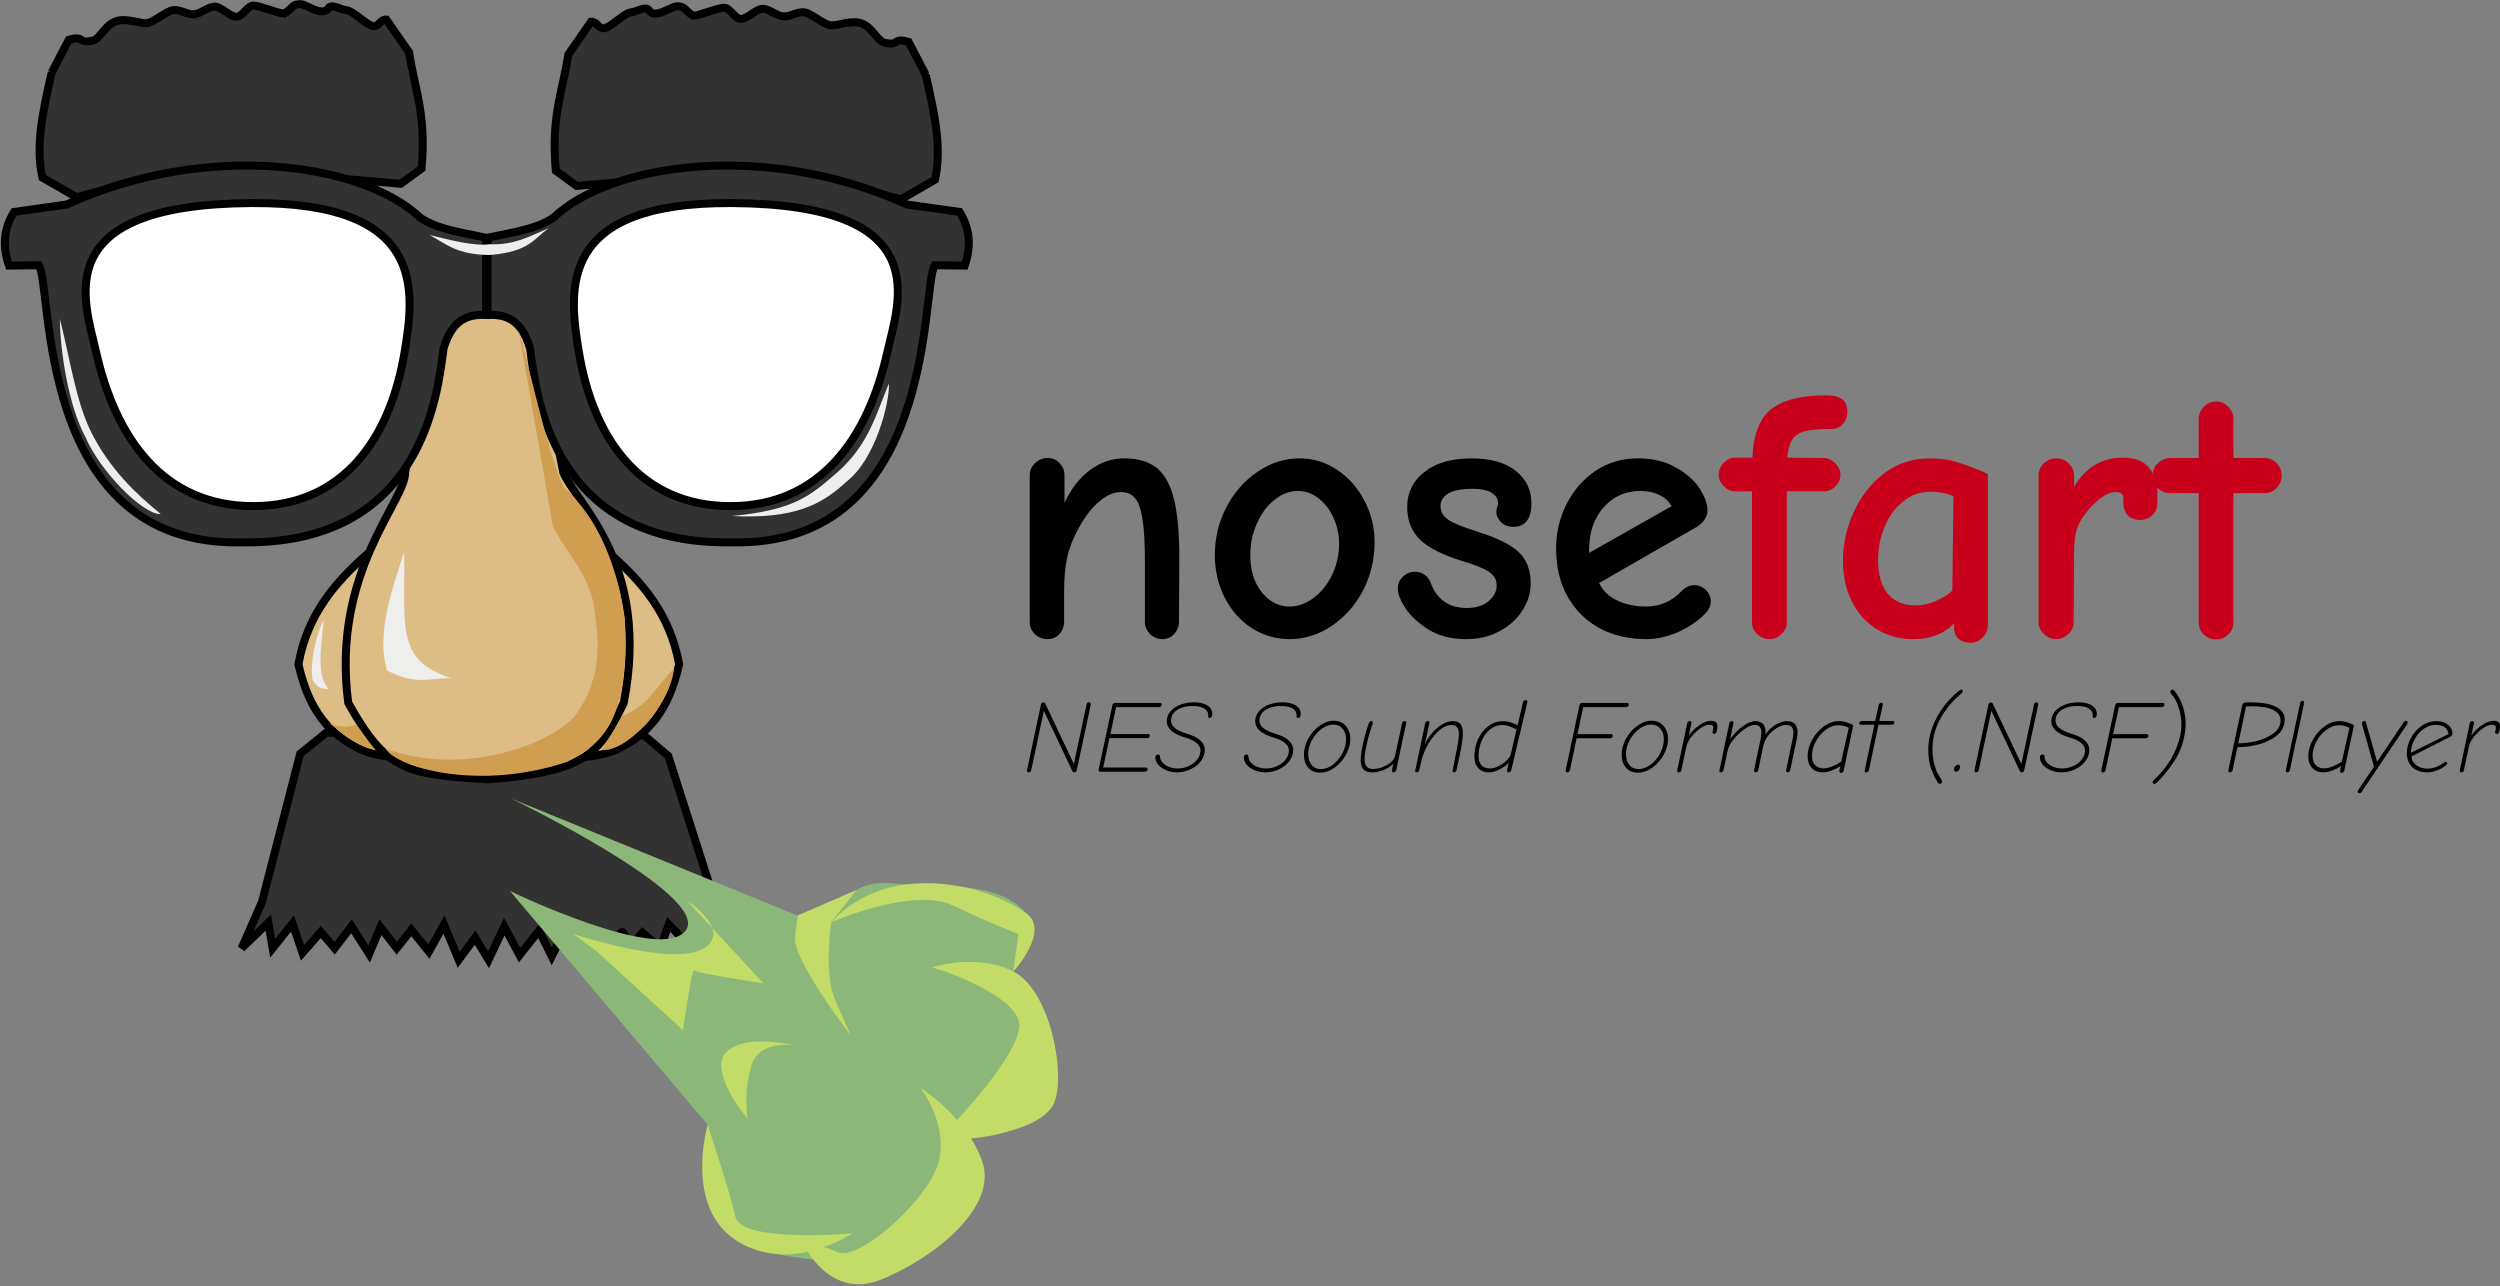 <?xml version="1.0" encoding="UTF-8" standalone="no"?>
<svg
   xmlns:dc="http://purl.org/dc/elements/1.1/"
   xmlns:cc="http://creativecommons.org/ns#"
   xmlns:rdf="http://www.w3.org/1999/02/22-rdf-syntax-ns#"
   xmlns:svg="http://www.w3.org/2000/svg"
   xmlns="http://www.w3.org/2000/svg"
   xmlns:sodipodi="http://sodipodi.sourceforge.net/DTD/sodipodi-0.dtd"
   xmlns:inkscape="http://www.inkscape.org/namespaces/inkscape"
   width="515.307"
   height="265.173"
   viewBox="0 0 136.342 70.16"
   version="1.1"
   id="svg8"
   sodipodi:docname="nosefart.svg"
   inkscape:version="1.0.2 (e86c870879, 2021-01-15)">
  <rect x="0" y="0" width="136.342" height="70.16" fill="#808080" stroke="none"/>
  <sodipodi:namedview
     pagecolor="#ffffff"
     bordercolor="#666666"
     borderopacity="1"
     objecttolerance="10"
     gridtolerance="10"
     guidetolerance="10"
     inkscape:pageopacity="0"
     inkscape:pageshadow="2"
     inkscape:window-width="1508"
     inkscape:window-height="793"
     id="namedview74"
     showgrid="false"
     inkscape:zoom="1.8099382"
     inkscape:cx="259.43295"
     inkscape:cy="202.07394"
     inkscape:window-x="1507"
     inkscape:window-y="219"
     inkscape:window-maximized="0"
     inkscape:current-layer="g1202" />
  <defs
     id="defs2">
    <path
       id="rect1046"
       d="M122.692 89.672h81.564v24.382h-81.564z" />
    <path
       id="rect1645"
       d="M129.658 89.382h69.663v32.8h-69.663z" />
  </defs>
  <g
     id="layer1"
     transform="translate(-64.506 -69.685)">
    <g
       id="g1250"
       transform="translate(32.669 65.294) scale(.265)">
      <g
         id="g3057"
         transform="translate(113.155 7.442) scale(1.643)">
        <path
           id="path3789"
           style="fill:#323232;stroke:#000"
           d="m45.106 1021.7-3.253 2.623-4.79 18.581-2.545 5.783 3.338-3.21.546 3.21 2.49-3.1 1.249 3.681 2.292-2.615 1.737 2.034 2.103-2.744 2.219 3.47 1.41-3.36 2.037 2.634 1.84-2.303 2.19 2.74 1.891-3.4 1.847 4.416 2.052-2.788 1.686 2.788 1.971-4.16 1.913 3.579 2.439-3.074 1.591 3.22 2.007-3.966 1.877 2.948 1.782-2.044 2.102 2.044c.64-.068.733-4.524 1.942 0l1.658-1.94 2.227 1.94 1.065-2.983 2.819 2.983 1.167-1.94 2.447.66 2.212 1.28-2.395-4.334-6.313-19.75-3.046-2.583z"
           transform="translate(0 -924.36)" />
        <path
           id="use3019"
           style="fill:#debc85;stroke:#000"
           d="M80.563 999.2c4.066 3.56 7.62 7.603 8.753 13.923-1.284 5.668-3.767 8.876-8.162 10.837-4.237 1.444-5.793.442-8.664.115z"
           transform="translate(0 -924.36)" />
        <path
           id="path3017"
           style="fill:#debc85;stroke:#000"
           d="M50.385 999.2c-4.066 3.56-7.62 7.603-8.753 13.923 1.284 5.668 3.766 8.876 8.162 10.837 4.237 1.444 5.793.442 8.664.115z"
           transform="translate(0 -924.36)" />
        <path
           id="path3011"
           style="fill:#debc85;stroke:#000"
           d="M54.998 989.06c.132 3.605-9.287 12.443-7.127 28.898 4.788 8.571 7.285 8.95 17.554 9.58 12.532-1.016 13.867-3.263 16.956-9.58 3.418-17.547-6.024-24.992-7.585-28.898l-4.022-21.02-11.932-.516z"
           transform="translate(0 -924.36)" />
        <path
           id="path3795"
           style="fill:#323232;stroke:#000;stroke-width:1px"
           d="m10.727 939 2.134-4.098c2.066-.61 1.049.53 2.976.103.964-.213 1.45-1.789 2.796-2.374 1.345-.585 3.161.305 4.066.169.905-.136 2.378-1.516 3.257-1.618.88-.102 1.746.589 2.602.517.856-.071 1.701-.905 2.537-.95.835-.044 1.952 1.283 2.77 1.262.817-.021 1.335-1.39 2.138-1.39.802-.001 3.053.978 3.842.995 1.21-.746.946-1.176 2.056-1.184.772.04 2.704 1.637 3.47.518.435-.633 1.531.193 2.295.243.763.05 2.594 1.946 3.358 1.996.763.05.848-.872 1.614-.825l2.846 4.098c.797 4.986 2.163 7.726 1.574 14.56l-2.609 1.912c-13.539-1.246-27.079-2.155-40.618 1.682l-4.269-2.459c-.884-3.976.025-8.169 1.165-13.158z"
           transform="translate(0 -924.36)" />
        <path
           id="path2985"
           style="fill:#323232;stroke:#000"
           d="M6.01 956.46c-1.389 2.246-1.415 4.486-.633 6.721l3.753-.037c1.728 2.666-.45 35.224 25.322 34.704 22.645.397 24.58-18.371 25.363-24.315 1.204-3.961 3.348-4.196 5.32-4.19v-9.654c-3.541-.755-5.983-1.047-8.223-2.485-7.125-6.799-26.46-9.762-44.319-1.67z"
           transform="translate(0 -924.36)" />
        <path
           id="use3799"
           style="fill:#323232;stroke:#000;stroke-width:1px"
           d="m120.2 939.27-2.134-4.098c-2.066-.61-1.049.53-2.976.103-.964-.213-1.45-1.789-2.796-2.374-1.345-.585-3.161.305-4.066.169-.905-.136-2.378-1.516-3.257-1.618-.88-.102-1.746.589-2.602.517-.856-.071-1.701-.905-2.537-.95-.835-.044-1.952 1.283-2.77 1.262-.817-.021-1.335-1.39-2.138-1.39-.802-.001-3.053.978-3.842.995-1.21-.746-.946-1.176-2.056-1.184-.772.04-2.704 1.637-3.47.518-.435-.633-1.531.193-2.295.243-.763.05-2.594 1.946-3.358 1.996-.763.05-.848-.872-1.614-.825l-2.846 4.098c-.797 4.986-2.163 7.726-1.574 14.56l2.609 1.912c13.539-1.246 27.079-2.155 40.618 1.682l4.268-2.459c.885-3.976-.024-8.169-1.164-13.158z"
           transform="translate(0 -924.36)" />
        <path
           id="use2987"
           style="fill:#323232;stroke:#000"
           d="M124.45 956.46c1.389 2.246 1.415 4.486.633 6.721l-3.754-.037c-1.727 2.666.45 35.224-25.322 34.704-22.645.397-24.58-18.371-25.363-24.315-1.203-3.961-3.347-4.196-5.318-4.19v-9.654c3.54-.755 5.982-1.047 8.222-2.485 7.125-6.799 26.46-9.762 44.319-1.67z"
           transform="translate(0 -924.36)" />
        <path
           id="path3008"
           style="fill:#fff;stroke:#000;stroke-linecap:round"
           d="M54.937 973.97c-1.811 10.962-7.76 19.338-18.992 19.338-11.231 0-17.216-8.465-19.656-19.297-1.45-6.438-6.248-18.507 19.498-18.659 21.821-.128 20.432 10.854 19.15 18.618z"
           transform="translate(0 -924.36)" />
        <path
           id="use3013"
           style="fill:#fff;stroke:#000;stroke-linecap:round"
           d="M76.752 973.97c1.811 10.962 7.76 19.338 18.992 19.338 11.231 0 17.216-8.465 19.656-19.297 1.45-6.438 6.248-18.507-19.498-18.659-21.821-.128-20.432 10.854-19.15 18.618z"
           transform="translate(0 -924.36)" />
        <path
           id="path3802"
           d="M11.748 45.49c.045 4.303 1.16 11.088 3.21 14.822 1.791 4.205 7.16 9.725 9.426 9.63-3.152-2.585-6.29-5.526-8.675-10.176-1.974-3.962-2.655-9.153-3.961-14.275z"
           style="fill:#eeeeec" />
        <path
           id="path3804"
           style="fill:#eeeeec"
           d="M95.941 70.188c7.711.4 11.201-1.379 14.315-4.284 3.635-2.77 5.453-9.916 5.338-12.328-1.607 3.863-2.533 7.683-6.454 11.14-3.354 2.887-5.277 4.72-13.2 5.471z" />
        <path
           id="path3806"
           d="M58.054 34.986c2.065 1.102 3.352 2.47 7.534 2.511 5.065-.424 5.462-2.039 7.438-3.38-2.393 1.012-4.35 2.173-7.438 2.028-1.872.272-4.976-.518-7.534-1.159z"
           style="fill:#eeeeec" />
        <path
           id="path3808"
           d="m69.209 46.879 4.274 24.459c1.484 3.31 4.625 6.073 5.225 10.475.347 2.975 1.416 8.21-2.497 13.5-3.371 3.632-14.032 7.512-23.642 4.026 1.269 2.263 11.54 5.427 22.775 1.614 4.014-2.262 7.794-4.409 7.18-17.887-.934-6.493-3.282-12.565-7.613-16.434-1.886-3.788-3.615-12.11-5.702-19.753z"
           style="fill:#d09e50" />
        <path
           id="path3810"
           d="M79.571 99.488c2.953.41 8.536-5.284 9.103-10.126-1.215.737-3.061 4.68-6.472 5.892-.734 1.069-1.498 2.667-2.631 4.234z"
           style="fill:#d09e50" />
        <path
           id="path3812"
           d="M51.159 99.449c-2.308-.418-4.064-2.098-5.67-3.347.68.324 2.078.774 3.416.205z"
           style="fill:#d09e50" />
        <path
           id="path3814"
           d="M54.866 74.679c-1.62 5.11-3.496 10.264-2.125 14.876 3.964 2.002 5.521.793 8.114.966-7.217-2.26-5.776-6.61-5.989-15.842z"
           style="fill:#eeeeec" />
        <path
           id="path3816"
           style="fill:#eeeeec"
           d="M44.82 83.18c-1.038 1.934-1.812 5.688-1.397 7.636.481.567.706 1.067 1.967 1.034-1.006-1.303-1.334-2.778-.57-8.67z" />
      </g>
    </g>
  </g>
  <g
     id="layer2"
     transform="translate(-64.506 -69.685)">
    <g
       id="g1202"
       transform="rotate(-172.763 65.262 74.921) scale(.207)"
       style="stroke:none;stroke-width:1.277;stroke-miterlimit:4;stroke-dasharray:none;stroke-opacity:1">
      <path
         d="m159.2 170.6-59.4-54.5s-5.5-26.5-11.7-29.5c-6.2-2.9-23.7-2.2-23.7-2.2S47.5 77.9 37 92.6s-6.3 28.6-6.3 28.6-19.2 2.9-20.2 17.6c-1 14.7 14.5 27.5 14.5 27.5s-8.5 11.3.3 17c8.8 5.8 20.6 2.5 34.5 2 13.9-.5 14.7-13.9 14.7-13.9l87.4 23.4s-55-18.5-50-28.5c4.9-9.9 47.3 4.3 47.3 4.3z"
         id="path1186"
         style="stroke:none;stroke-width:1.277;stroke-miterlimit:4;stroke-dasharray:none;stroke-opacity:1;fill:#8bb779" />
      <path
         d="M99.8 116.1s3.6-22.6-11.7-29.5c-15.3-6.9-29.7 5.9-29.7 5.9s28.6-6.3 31.1.5 10.3 23.1 10.3 23.1z"
         id="path1188"
         style="stroke:none;stroke-width:1.277;stroke-miterlimit:4;stroke-dasharray:none;stroke-opacity:1;fill:#c3db67" />
      <path
         class="st14"
         d="M70.9 88.2S62.2 74 49.1 81.5c-13.2 7.5-27.9 22.8-22.3 34.1 5.6 11.3 18.7 17.2 18.7 17.2s-8.1-7.7-7.4-18c.7-10.3 17.7-29.5 23.4-27.7 5.8 1.7 9.4 1.1 9.4 1.1z"
         id="path1190"
         style="stroke:none;stroke-width:1.277;stroke-miterlimit:4;stroke-dasharray:none;stroke-opacity:1" />
      <path
         class="st14"
         d="M30.7 121.2s-18.4 4.1-20.7 12c-2.3 7.9 4.7 29.4 15 33.1 10.3 3.7 22.4-1.8 21.2-1.7-1.2.1-24.1-4.5-24.6-12.5-.5-7.9 13.2-26.5 13.2-26.5z"
         id="path1192"
         style="stroke:none;stroke-width:1.277;stroke-miterlimit:4;stroke-dasharray:none;stroke-opacity:1" />
      <path
         class="st14"
         d="M89.6 119.1c.8.5 12.3 11.6 7.5 16.9-4.8 5.3-17.1 3.7-17.1 3.7s9.4.4 10.4-7.1c1.1-7.4-.8-13.5-.8-13.5z"
         id="path1194"
         style="stroke:none;stroke-width:1.277;stroke-miterlimit:4;stroke-dasharray:none;stroke-opacity:1" />
      <path
         class="st14"
         d="M74.2 173.2s.4-13.9-3.7-20.5c-4.1-6.6-5.1-8.5-5.1-8.5s17.8 18 17.8 23.8v5.8l-14.5 8.6z"
         id="path1196"
         style="stroke:none;stroke-width:1.277;stroke-miterlimit:4;stroke-dasharray:none;stroke-opacity:1" />
      <path
         class="st14"
         d="M25 166.3s-8.4 11.8-1.5 15.6c6.9 3.8 19.7 6.8 32.4 3.6 12.7-3.2 18.2-12.3 18.2-12.3s-20.1 12-31.3 8.3c-11.2-3.7-17.9-5.2-17.9-5.2z"
         id="path1198"
         style="stroke:none;stroke-width:1.277;stroke-miterlimit:4;stroke-dasharray:none;stroke-opacity:1" />
      <path
         class="st14"
         d="M134.5 157.7 109.4 140s-.3 16.7-.9 16c-.6-.7-18.6-1.1-18.6-1.1l22.9 19.2s-13.4-6.5-5.9-12.2c7.5-5.7 34.4-.4 34.4-.4z"
         id="path1200"
         style="stroke:none;stroke-width:1.277;stroke-miterlimit:4;stroke-dasharray:none;stroke-opacity:1" />
    </g>
    <g
       aria-label="nosefart"
       id="text1052"
       style="font-style:normal;font-weight:400;font-size:19.756px;line-height:1.25;font-family:sans-serif;fill:#000;fill-opacity:1;stroke:none;stroke-width:.265">
      <path
         d="M121.612 104.54q-.375 0-.672-.276-.276-.277-.276-.632V95.61q0-.395.296-.672.297-.276.692-.276.375 0 .632.276.276.277.276.672v1.501q.554-1.185 1.403-1.797.85-.633 1.857-.633 1.106 0 1.758.514.652.514.949 1.7.296 1.165.296 3.239l-.02 3.457q0 .376-.257.672-.256.277-.652.277-.375 0-.671-.277-.277-.296-.277-.652v-3.28q0-1.54-.138-2.37-.138-.83-.415-1.126-.277-.316-.75-.316-.593 0-1.186.513-.593.494-1.106 1.423-.455.81-.632 1.58-.178.77-.178 1.857v1.66q0 .434-.257.711-.237.277-.672.277z"
         style="font-style:normal;font-variant:normal;font-weight:700;font-stretch:normal;font-size:19.756px;font-family:'Comic Neue';-inkscape-font-specification:'Comic Neue Bold';stroke-width:.265"
         id="path887" />
      <path
         d="M134.829 104.54q-1.126 0-2.075-.612-.928-.612-1.462-1.66-.533-1.066-.533-2.31 0-1.403.632-2.609.632-1.224 1.7-1.936 1.066-.73 2.29-.73 1.127 0 2.055.632.949.632 1.482 1.679.553 1.047.553 2.252 0 1.422-.632 2.647-.632 1.205-1.719 1.936-1.067.712-2.291.712zm0-1.777q.691 0 1.323-.475.632-.474 1.008-1.264.375-.79.375-1.68 0-.75-.296-1.402-.297-.672-.81-1.067-.514-.415-1.126-.415-.692 0-1.304.494-.593.475-.948 1.284-.356.79-.356 1.7 0 .888.296 1.52.316.633.79.969.494.336 1.048.336z"
         style="font-style:normal;font-variant:normal;font-weight:700;font-stretch:normal;font-size:19.756px;font-family:'Comic Neue';-inkscape-font-specification:'Comic Neue Bold';stroke-width:.265"
         id="path889" />
      <path
         d="M144.45 104.54q-1.146 0-1.996-.493-.83-.514-1.284-1.166-.434-.672-.434-1.086 0-.396.276-.652.277-.277.652-.277.336 0 .553.178.237.178.336.474.217.612.711.968t1.225.356q.77 0 1.205-.376.435-.375.435-.85 0-.454-.376-.71-.355-.277-1.461-.613-1.62-.494-2.332-1.166-.71-.69-.71-1.797 0-1.166.928-1.897.928-.75 2.588-.75 1.54 0 2.39.671.87.672.87 1.798 0 .612-.257.948-.257.316-.731.316-.415 0-.672-.257-.257-.256-.257-.553 0-.098.04-.237.059-.158.059-.237 0-.355-.356-.573-.336-.217-1.047-.217-.889 0-1.323.257-.415.257-.415.691 0 .455.434.75.435.278 1.561.633 1.64.514 2.272 1.126.652.613.652 1.719 0 .75-.455 1.462-.434.691-1.244 1.126-.79.435-1.837.435z"
         style="font-style:normal;font-variant:normal;font-weight:700;font-stretch:normal;font-size:19.756px;font-family:'Comic Neue';-inkscape-font-specification:'Comic Neue Bold';stroke-width:.265"
         id="path891" />
      <path
         d="M154.268 104.54q-1.403 0-2.529-.592-1.106-.613-1.738-1.719-.632-1.126-.632-2.647 0-1.245.553-2.37.573-1.147 1.58-1.838 1.028-.692 2.331-.692 1.206 0 2.055.494.87.475 1.304 1.146.435.672.435 1.205 0 .257-.158.494-.159.237-.455.415l-5.294 3.042q.276.613.968.949.71.336 1.58.336 1.146 0 1.956-.85.316-.316.652-.316.395 0 .652.257.276.257.276.632 0 .316-.237.593-.553.612-1.481 1.047-.91.415-1.818.415zm1.403-7.25q-.237-.415-.672-.612-.435-.218-1.027-.218-1.126 0-1.897.771-.75.77-.869 1.896-.04.297-.04.712z"
         style="font-style:normal;font-variant:normal;font-weight:700;font-stretch:normal;font-size:19.756px;font-family:'Comic Neue';-inkscape-font-specification:'Comic Neue Bold';stroke-width:.265"
         id="path893" />
      <path
         d="M161.005 104.54q-.376 0-.672-.276-.277-.277-.277-.632V96.48h-.908q-.356 0-.632-.276-.277-.277-.277-.633 0-.375.277-.651.276-.277.612-.277h.948q.08-1.877 1.008-2.628.948-.77 3.022-.77.554 0 .85.198.296.197.296.71 0 .396-.257.672-.237.257-.671.257-.89 0-1.363.119-.455.099-.692.434-.237.336-.296 1.008l2.015.02q.316 0 .593.276.296.277.296.632 0 .356-.277.633-.257.276-.612.276h-2.035v7.152q0 .355-.296.632-.277.277-.652.277z"
         style="fill:#c9001b;fill-opacity:1"
         id="path895" />
      <path
         d="M171.97 104.738q-.396 0-.653-.217-.237-.218-.237-.573v-.277q-.81.87-2.252.87-1.087 0-1.956-.534-.87-.533-1.363-1.501-.494-.988-.494-2.233 0-1.383.593-2.667.592-1.304 1.66-2.114 1.086-.81 2.488-.81.91 0 1.64.257.731.237 1.521.593v8.218q0 .395-.276.692-.277.296-.672.296zm-3.004-2.035q.573 0 1.107-.237.553-.237.908-.573l.06-5.156q-.573-.237-1.245-.237-.85 0-1.501.533-.652.514-1.008 1.383-.356.85-.356 1.818 0 1.205.534 1.837.533.632 1.501.632z"
         style="fill:#c9001b;fill-opacity:1"
         id="path897" />
      <path
         d="M176.651 104.54q-.375 0-.672-.276-.296-.277-.296-.632V95.63q0-.395.277-.672.296-.277.691-.277.395 0 .672.277.296.277.296.672v.592q.968-1.58 2.647-1.58 1.008 0 1.443.553.454.553.454 1.324v.592q0 .396-.277.672-.256.257-.652.257-.474 0-.71-.277-.218-.276-.218-.671v-.257q0-.316-.435-.316-.355 0-.83.355-.454.356-.75.751-.415.514-.553 1.027-.119.514-.119 1.225l-.02 3.754q0 .355-.296.632t-.652.277z"
         style="fill:#c9001b;fill-opacity:1"
         id="path899" />
      <path
         d="M185.363 104.56q-.375 0-.671-.276-.277-.277-.277-.652v-7.053h-1.56q-.396 0-.672-.277-.277-.296-.277-.671 0-.435.296-.692.297-.276.692-.276h1.521v-2.114q0-.375.277-.672.276-.296.671-.296.415 0 .672.296.277.277.277.672v2.114h1.679q.395 0 .672.276.276.277.276.692 0 .375-.276.671-.277.277-.672.277h-1.68v7.053q0 .375-.276.652-.277.276-.672.276z"
         style="fill:#c9001b;fill-opacity:1"
         id="path901" />
    </g>
    <g
       aria-label="NES Sound Format (.NSF) Player"
       id="text1060"
       style="font-style:normal;font-weight:400;font-size:10.502px;line-height:1.25;font-family:sans-serif;fill:#000;fill-opacity:1;stroke:none;stroke-width:.263">
      <path
         d="M120.611 111.807q-.05 0-.078-.034-.028-.04-.017-.09l.762-3.578q.006-.05.044-.079.04-.033.084-.033.079 0 .112.078l1.552 3.276.694-3.248q.012-.056.045-.084.04-.028.084-.028.05 0 .079.04.033.033.022.083l-.767 3.585q-.028.112-.124.112-.084 0-.123-.09l-1.546-3.265-.689 3.243q-.01.044-.05.078-.034.034-.084.034z"
         style="font-style:italic;font-variant:normal;font-weight:300;font-stretch:normal;font-size:5.601px;font-family:'Comic Neue';-inkscape-font-specification:'Comic Neue Light Italic';stroke-width:.263"
         id="path904" />
      <path
         d="M124.51 111.773q-.046 0-.074-.034-.028-.039-.016-.084l.756-3.523q.006-.044.045-.078.044-.034.084-.034h2.464q.095 0 .095.101-.006.05-.05.09-.045.04-.107.04h-2.335l-.308 1.467h2.06q.04 0 .062.022.028.022.028.062 0 .056-.039.1-.039.04-.095.04h-2.067l-.341 1.601h2.318q.045 0 .073.028.028.028.028.073 0 .05-.045.09-.039.039-.095.039z"
         style="font-style:italic;font-variant:normal;font-weight:300;font-stretch:normal;font-size:5.601px;font-family:'Comic Neue';-inkscape-font-specification:'Comic Neue Light Italic';stroke-width:.263"
         id="path906" />
      <path
         d="M128.687 111.807q-.29 0-.565-.107-.27-.112-.437-.297-.168-.19-.168-.42 0-.061.039-.106.045-.045.106-.045.101 0 .107.118.011.196.157.347.145.146.358.224.219.073.443.073.319 0 .604-.129.292-.129.465-.353.18-.23.18-.504 0-.454-.835-.7-1.002-.291-1.002-.89 0-.297.196-.533.196-.235.532-.364.341-.134.756-.134.448 0 .722.168.275.168.275.47 0 .09-.034.152-.028.061-.1.061-.046 0-.074-.022-.022-.023-.022-.056l.006-.09q0-.213-.218-.347-.213-.134-.61-.134-.365 0-.64.1-.268.101-.414.28-.145.18-.145.41 0 .246.218.42.224.173.7.319.448.134.683.352.241.219.241.499 0 .347-.218.633-.213.28-.566.442-.347.163-.74.163z"
         style="font-style:italic;font-variant:normal;font-weight:300;font-stretch:normal;font-size:5.601px;font-family:'Comic Neue';-inkscape-font-specification:'Comic Neue Light Italic';stroke-width:.263"
         id="path908" />
      <path
         d="M133.51 111.807q-.292 0-.566-.107-.269-.112-.437-.297-.168-.19-.168-.42 0-.061.04-.106.044-.045.106-.045.1 0 .106.118.011.196.157.347.146.146.358.224.219.073.443.073.32 0 .605-.129.291-.129.465-.353.179-.23.179-.504 0-.454-.835-.7-1.002-.291-1.002-.89 0-.297.196-.533.196-.235.532-.364.342-.134.756-.134.448 0 .722.168.275.168.275.47 0 .09-.034.152-.028.061-.1.061-.045 0-.073-.022-.023-.023-.023-.056l.006-.09q0-.213-.218-.347-.213-.134-.61-.134-.365 0-.64.1-.268.101-.414.28-.145.18-.145.41 0 .246.218.42.224.173.7.319.448.134.684.352.24.219.24.499 0 .347-.218.633-.213.28-.566.442-.347.163-.739.163z"
         style="font-style:italic;font-variant:normal;font-weight:300;font-stretch:normal;font-size:5.601px;font-family:'Comic Neue';-inkscape-font-specification:'Comic Neue Light Italic';stroke-width:.263"
         id="path910" />
      <path
         d="M136.495 111.823q-.403 0-.644-.274-.235-.28-.235-.711 0-.432.235-.863t.616-.706q.386-.28.795-.28.263 0 .465.135.202.129.308.358.112.224.112.504 0 .432-.24.863-.236.426-.617.7-.38.274-.795.274zm.05-.196q.336 0 .656-.24.319-.247.515-.622.201-.381.201-.75 0-.37-.19-.589-.185-.224-.51-.224-.336 0-.655.247-.314.24-.515.616-.196.37-.196.74 0 .369.185.598.184.224.51.224z"
         style="font-style:italic;font-variant:normal;font-weight:300;font-stretch:normal;font-size:5.601px;font-family:'Comic Neue';-inkscape-font-specification:'Comic Neue Light Italic';stroke-width:.263"
         id="path912" />
      <path
         d="M139.34 111.807q-.314 0-.47-.157-.157-.163-.157-.515 0-.337.134-.93.135-.6.297-1.048.05-.15.146-.15.09 0 .09.083 0 .045-.012.067-.196.538-.32 1.093-.122.554-.122.834 0 .538.448.538.263 0 .504-.09.246-.095.409-.218.263-.19.308-.443l.38-1.764q.006-.04.045-.067.045-.034.09-.034t.067.034q.028.028.022.067l-.548 2.576q-.012.056-.05.09-.034.034-.09.034-.056 0-.079-.04-.022-.039-.011-.1l.078-.348q-.173.202-.504.348-.33.14-.655.14z"
         style="font-style:italic;font-variant:normal;font-weight:300;font-stretch:normal;font-size:5.601px;font-family:'Comic Neue';-inkscape-font-specification:'Comic Neue Light Italic';stroke-width:.263"
         id="path914" />
      <path
         d="M141.776 111.807q-.044 0-.072-.028-.028-.028-.017-.073l.549-2.593q.01-.045.05-.073.04-.034.084-.034.05 0 .073.034.028.028.017.073l-.247 1.181q.146-.347.398-.638.258-.297.554-.47.297-.174.572-.174.29 0 .42.162.129.157.129.504 0 .381-.174 1.21-.056.263-.062.28l-.05.235-.062.286q-.01.05-.05.084-.034.034-.078.034-.045 0-.068-.034-.022-.034-.016-.078l.078-.376q.05-.274.078-.397.096-.437.14-.723.045-.285.045-.481 0-.258-.095-.376-.09-.117-.308-.117-.252 0-.521.179-.263.18-.52.52-.214.275-.376.622-.157.342-.23.661l-.106.476q-.011.05-.05.09-.034.034-.085.034z"
         style="font-style:italic;font-variant:normal;font-weight:300;font-stretch:normal;font-size:5.601px;font-family:'Comic Neue';-inkscape-font-specification:'Comic Neue Light Italic';stroke-width:.263"
         id="path916" />
      <path
         d="M145.686 111.807q-.342 0-.56-.23-.213-.23-.213-.65 0-.481.196-.918.202-.443.56-.717.358-.275.8-.275.225 0 .432.068.207.061.37.162l.297-1.266q.006-.045.05-.078.05-.04.095-.04t.073.04q.028.04.017.084l-.874 3.69q-.017.062-.061.096-.04.034-.09.034-.05 0-.073-.034-.017-.04-.006-.1l.09-.387q-.224.23-.527.375-.297.146-.577.146zm.084-.213q.218 0 .47-.129t.437-.308q.185-.18.219-.325l.319-1.36q-.426-.247-.784-.247-.376 0-.672.246-.292.24-.454.633-.163.386-.163.806 0 .33.163.51.162.174.465.174z"
         style="font-style:italic;font-variant:normal;font-weight:300;font-stretch:normal;font-size:5.601px;font-family:'Comic Neue';-inkscape-font-specification:'Comic Neue Light Italic';stroke-width:.263"
         id="path918" />
      <path
         d="M149.982 111.812q-.05 0-.079-.039-.022-.04-.011-.09l.756-3.54q.006-.05.045-.083.045-.04.09-.04h2.458q.095 0 .095.101-.006.05-.05.09-.04.04-.09.04h-2.346l-.314 1.472h1.831q.045 0 .068.028.028.023.028.067-.006.056-.05.096-.04.033-.09.033h-1.832l-.37 1.748q-.005.044-.05.078-.045.04-.09.04z"
         style="font-style:italic;font-variant:normal;font-weight:300;font-stretch:normal;font-size:5.601px;font-family:'Comic Neue';-inkscape-font-specification:'Comic Neue Light Italic';stroke-width:.263"
         id="path920" />
      <path
         d="M153.824 111.823q-.404 0-.644-.274-.236-.28-.236-.711 0-.432.236-.863.235-.431.616-.706.386-.28.795-.28.263 0 .465.135.201.129.308.358.112.224.112.504 0 .432-.24.863-.236.426-.617.7-.38.274-.795.274zm.05-.196q.336 0 .655-.24.32-.247.516-.622.201-.381.201-.75 0-.37-.19-.589-.185-.224-.51-.224-.336 0-.655.247-.314.24-.515.616-.196.37-.196.74 0 .369.184.598.185.224.51.224z"
         style="font-style:italic;font-variant:normal;font-weight:300;font-stretch:normal;font-size:5.601px;font-family:'Comic Neue';-inkscape-font-specification:'Comic Neue Light Italic';stroke-width:.263"
         id="path922" />
      <path
         d="M157.828 108.995q.342 0 .342.297 0 .117-.045.297-.011.056-.05.09-.034.027-.079.027-.056 0-.078-.033-.023-.034-.011-.079.039-.157.039-.23 0-.072-.045-.111-.045-.04-.168-.04-.207 0-.437.152-.224.145-.425.364-.152.15-.258.33-.1.174-.135.33l-.28 1.317q-.01.045-.05.073-.04.028-.084.028-.045 0-.073-.034-.028-.028-.017-.067l.55-2.588q.005-.039.044-.073.045-.033.09-.033.05 0 .078.033.028.028.017.073l-.146.678q.224-.32.577-.56.353-.241.644-.241z"
         style="font-style:italic;font-variant:normal;font-weight:300;font-stretch:normal;font-size:5.601px;font-family:'Comic Neue';-inkscape-font-specification:'Comic Neue Light Italic';stroke-width:.263"
         id="path924" />
      <path
         d="M158.36 111.807q-.045 0-.073-.034-.022-.028-.01-.073l.543-2.576q.006-.045.044-.079.045-.033.09-.033.05 0 .073.033.028.034.017.079l-.18.874q.292-.42.684-.7.392-.286.705-.286.236 0 .387.14.151.134.151.454 0 .084-.006.134.151-.23.364-.392.213-.168.426-.252.213-.084.37-.084.593 0 .593.605 0 .19-.045.386l-.358 1.697q-.011.045-.05.073-.04.034-.085.034-.05 0-.078-.034-.022-.028-.011-.073l.358-1.714q.045-.212.045-.347 0-.218-.106-.32-.101-.1-.314-.1-.185 0-.448.146-.263.145-.482.403-.218.258-.291.582l-.28 1.35q-.006.04-.05.073-.045.034-.09.034t-.073-.034q-.028-.028-.017-.073l.359-1.714q.045-.224.045-.352 0-.415-.37-.415-.213 0-.493.19-.274.185-.493.415-.23.246-.336.426-.106.173-.162.442l-.213 1.008q-.011.045-.05.073-.04.034-.09.034z"
         style="font-style:italic;font-variant:normal;font-weight:300;font-stretch:normal;font-size:5.601px;font-family:'Comic Neue';-inkscape-font-specification:'Comic Neue Light Italic';stroke-width:.263"
         id="path926" />
      <path
         d="M163.91 111.807q-.375 0-.599-.236-.224-.24-.224-.633 0-.448.241-.896.247-.453.639-.739.397-.291.834-.291.23 0 .431.073.208.067.348.145l-.527 2.481q-.01.056-.05.09-.04.034-.09.034-.05 0-.078-.034-.028-.034-.017-.095l.062-.241q-.196.134-.47.24-.27.102-.5.102zm.04-.219q.235 0 .504-.117.274-.118.465-.247l.414-1.848q-.09-.05-.257-.095-.163-.045-.303-.045-.375 0-.711.257-.336.253-.538.645-.201.386-.201.761 0 .336.173.516.174.173.454.173z"
         style="font-style:italic;font-variant:normal;font-weight:300;font-stretch:normal;font-size:5.601px;font-family:'Comic Neue';-inkscape-font-specification:'Comic Neue Light Italic';stroke-width:.263"
         id="path928" />
      <path
         d="M166.285 111.812q-.044 0-.072-.033-.023-.034-.012-.079l.527-2.492h-.734q-.039 0-.067-.023-.022-.022-.022-.056 0-.061.044-.09.045-.033.107-.033h.717l.19-.88q.006-.044.05-.077.045-.04.085-.04.05 0 .072.034.028.034.017.084l-.19.88h.733q.05 0 .073.027.023.028.017.079-.006.039-.045.067-.039.028-.095.028h-.728l-.527 2.498q-.006.039-.05.073-.045.033-.09.033z"
         style="font-style:italic;font-variant:normal;font-weight:300;font-stretch:normal;font-size:5.601px;font-family:'Comic Neue';-inkscape-font-specification:'Comic Neue Light Italic';stroke-width:.263"
         id="path930" />
      <path
         d="M170.29 112.434q-.067 0-.106-.073-.18-.28-.348-.722-.168-.448-.168-1.07 0-.61.219-1.21.224-.6.599-1.109.375-.51.84-.88.1-.078.135-.078.039 0 .061.034.028.028.028.067 0 .05-.067.107-.683.548-1.137 1.344-.448.795-.448 1.686 0 .459.1.829.107.364.135.414l.252.442q.04.056.04.09 0 .05-.045.09-.045.039-.09.039z"
         style="font-style:italic;font-variant:normal;font-weight:300;font-stretch:normal;font-size:5.601px;font-family:'Comic Neue';-inkscape-font-specification:'Comic Neue Light Italic';stroke-width:.263"
         id="path932" />
      <path
         d="M171.175 111.773q-.05 0-.079-.034-.028-.039-.028-.09 0-.094.073-.178.073-.084.157-.084.05 0 .079.039.028.033.028.084 0 .09-.073.179-.073.084-.157.084z"
         style="font-style:italic;font-variant:normal;font-weight:300;font-stretch:normal;font-size:5.601px;font-family:'Comic Neue';-inkscape-font-specification:'Comic Neue Light Italic';stroke-width:.263"
         id="path934" />
      <path
         d="M172.284 111.807q-.05 0-.079-.034-.028-.04-.016-.09l.761-3.578q.006-.05.045-.079.04-.033.084-.033.079 0 .112.078l1.552 3.276.694-3.248q.011-.056.045-.084.04-.028.084-.028.05 0 .078.04.034.033.023.083l-.768 3.585q-.028.112-.123.112-.084 0-.123-.09l-1.546-3.265-.689 3.243q-.011.044-.05.078-.034.034-.084.034z"
         style="font-style:italic;font-variant:normal;font-weight:300;font-stretch:normal;font-size:5.601px;font-family:'Comic Neue';-inkscape-font-specification:'Comic Neue Light Italic';stroke-width:.263"
         id="path936" />
      <path
         d="M176.927 111.807q-.291 0-.566-.107-.269-.112-.437-.297-.168-.19-.168-.42 0-.061.04-.106.044-.045.106-.045.1 0 .106.118.012.196.157.347.146.146.359.224.218.073.442.073.32 0 .605-.129.291-.129.465-.353.18-.23.18-.504 0-.454-.835-.7-1.003-.291-1.003-.89 0-.297.196-.533.196-.235.532-.364.342-.134.756-.134.448 0 .723.168.274.168.274.47 0 .09-.033.152-.028.061-.101.061-.045 0-.073-.022-.022-.023-.022-.056l.006-.09q0-.213-.219-.347-.213-.134-.61-.134-.364 0-.639.1-.269.101-.414.28-.146.18-.146.41 0 .246.218.42.225.173.7.319.449.134.684.352.24.219.24.499 0 .347-.218.633-.213.28-.565.442-.348.163-.74.163z"
         style="font-style:italic;font-variant:normal;font-weight:300;font-stretch:normal;font-size:5.601px;font-family:'Comic Neue';-inkscape-font-specification:'Comic Neue Light Italic';stroke-width:.263"
         id="path938" />
      <path
         d="M179.195 111.812q-.05 0-.078-.039-.023-.04-.011-.09l.756-3.54q.006-.05.045-.083.044-.04.09-.04h2.458q.095 0 .095.101-.006.05-.05.09-.04.04-.09.04h-2.347l-.313 1.472h1.831q.045 0 .067.028.028.023.028.067-.006.056-.05.096-.04.033-.09.033h-1.831l-.37 1.748q-.006.044-.05.078-.045.04-.09.04z"
         style="font-style:italic;font-variant:normal;font-weight:300;font-stretch:normal;font-size:5.601px;font-family:'Comic Neue';-inkscape-font-specification:'Comic Neue Light Italic';stroke-width:.263"
         id="path940" />
      <path
         d="M181.99 112.434q-.04 0-.062-.028-.028-.028-.028-.062 0-.056.101-.15 1.132-1.054 1.423-2.465.05-.23.05-.499 0-.487-.151-.963-.151-.482-.431-.773-.023-.028-.023-.084.006-.045.045-.078.04-.04.084-.04.045 0 .095.062.297.375.454.846.157.47.157.969 0 .269-.05.549-.157.879-.611 1.54-.448.66-.919 1.114-.067.062-.134.062z"
         style="font-style:italic;font-variant:normal;font-weight:300;font-stretch:normal;font-size:5.601px;font-family:'Comic Neue';-inkscape-font-specification:'Comic Neue Light Italic';stroke-width:.263"
         id="path942" />
      <path
         d="M186.123 111.807q-.044 0-.072-.034-.023-.034-.017-.084l.75-3.517q.017-.084.045-.118.034-.04.118-.05.09-.017.28-.017.935 0 1.406.246.476.241.476.69 0 .503-.398.845-.398.342-.991.504-.594.162-1.193.162l-.264 1.26q-.006.045-.05.079-.045.034-.09.034zm.454-1.585q.504 0 1.036-.135.538-.14.902-.42.364-.286.364-.7 0-.37-.409-.566-.409-.201-1.193-.201-.129 0-.28.016z"
         style="font-style:italic;font-variant:normal;font-weight:300;font-stretch:normal;font-size:5.601px;font-family:'Comic Neue';-inkscape-font-specification:'Comic Neue Light Italic';stroke-width:.263"
         id="path944" />
      <path
         d="M189.254 111.807q-.039 0-.067-.028-.028-.028-.022-.073l.784-3.691q.006-.045.045-.079.044-.033.09-.033.044 0 .066.033.023.034.017.079l-.784 3.696q-.011.04-.05.068-.034.028-.079.028z"
         style="font-style:italic;font-variant:normal;font-weight:300;font-stretch:normal;font-size:5.601px;font-family:'Comic Neue';-inkscape-font-specification:'Comic Neue Light Italic';stroke-width:.263"
         id="path946" />
      <path
         d="M191.214 111.807q-.375 0-.599-.236-.224-.24-.224-.633 0-.448.241-.896.246-.453.638-.739.398-.291.835-.291.23 0 .431.073.207.067.348.145l-.527 2.481q-.011.056-.05.09-.04.034-.09.034-.05 0-.078-.034-.028-.034-.017-.095l.061-.241q-.196.134-.47.24-.269.102-.498.102zm.04-.219q.235 0 .504-.117.274-.118.465-.247l.414-1.848q-.09-.05-.258-.095-.162-.045-.302-.045-.375 0-.711.257-.336.253-.538.645-.202.386-.202.761 0 .336.174.516.174.173.454.173z"
         style="font-style:italic;font-variant:normal;font-weight:300;font-stretch:normal;font-size:5.601px;font-family:'Comic Neue';-inkscape-font-specification:'Comic Neue Light Italic';stroke-width:.263"
         id="path948" />
      <path
         d="M193.18 112.95q-.044 0-.067-.029-.028-.028-.028-.061 0-.04.04-.101l.85-1.26-.643-2.28q0-.011-.012-.034-.006-.022-.006-.044 0-.056.04-.096.044-.039.09-.039.078 0 .094.079l.605 2.145 1.445-2.145q.05-.084.135-.084.09 0 .09.09 0 .038-.034.094l-2.481 3.691q-.05.073-.118.073z"
         style="font-style:italic;font-variant:normal;font-weight:300;font-stretch:normal;font-size:5.601px;font-family:'Comic Neue';-inkscape-font-specification:'Comic Neue Light Italic';stroke-width:.263"
         id="path950" />
      <path
         d="M196.871 111.807q-.341 0-.593-.135-.247-.134-.381-.364-.13-.235-.13-.532 0-.431.22-.84.223-.415.593-.667.37-.257.79-.257.297 0 .498.106.202.107.291.258.096.151.096.291 0 .084-.028.123-.028.04-.107.084l-2.1 1.064q.022.309.274.488.258.179.605.179.219 0 .465-.09.247-.095.392-.218.084-.067.129-.067.034 0 .056.028.028.022.028.056 0 .056-.084.123-.196.157-.47.263-.275.107-.544.107zm1.17-2.09q-.027-.24-.206-.37-.174-.128-.504-.128-.28 0-.538.151-.258.146-.443.392-.168.224-.263.476t-.095.499z"
         style="font-style:italic;font-variant:normal;font-weight:300;font-stretch:normal;font-size:5.601px;font-family:'Comic Neue';-inkscape-font-specification:'Comic Neue Light Italic';stroke-width:.263"
         id="path952" />
      <path
         d="M200.506 108.995q.342 0 .342.297 0 .117-.045.297-.011.056-.05.09-.034.027-.079.027-.056 0-.078-.033-.023-.034-.011-.079.039-.157.039-.23 0-.072-.045-.111-.045-.04-.168-.04-.207 0-.437.152-.224.145-.426.364-.15.15-.257.33-.101.174-.135.33l-.28 1.317q-.01.045-.05.073-.04.028-.084.028-.045 0-.073-.034-.028-.028-.017-.067l.55-2.588q.005-.039.044-.073.045-.033.09-.033.05 0 .078.033.028.028.017.073l-.146.678q.224-.32.577-.56.353-.241.644-.241z"
         style="font-style:italic;font-variant:normal;font-weight:300;font-stretch:normal;font-size:5.601px;font-family:'Comic Neue';-inkscape-font-specification:'Comic Neue Light Italic';stroke-width:.263"
         id="path954" />
    </g>
  </g>
  <style
     type="text/css"
     id="style1041">.st14{fill:#c3db67}</style>
</svg>
